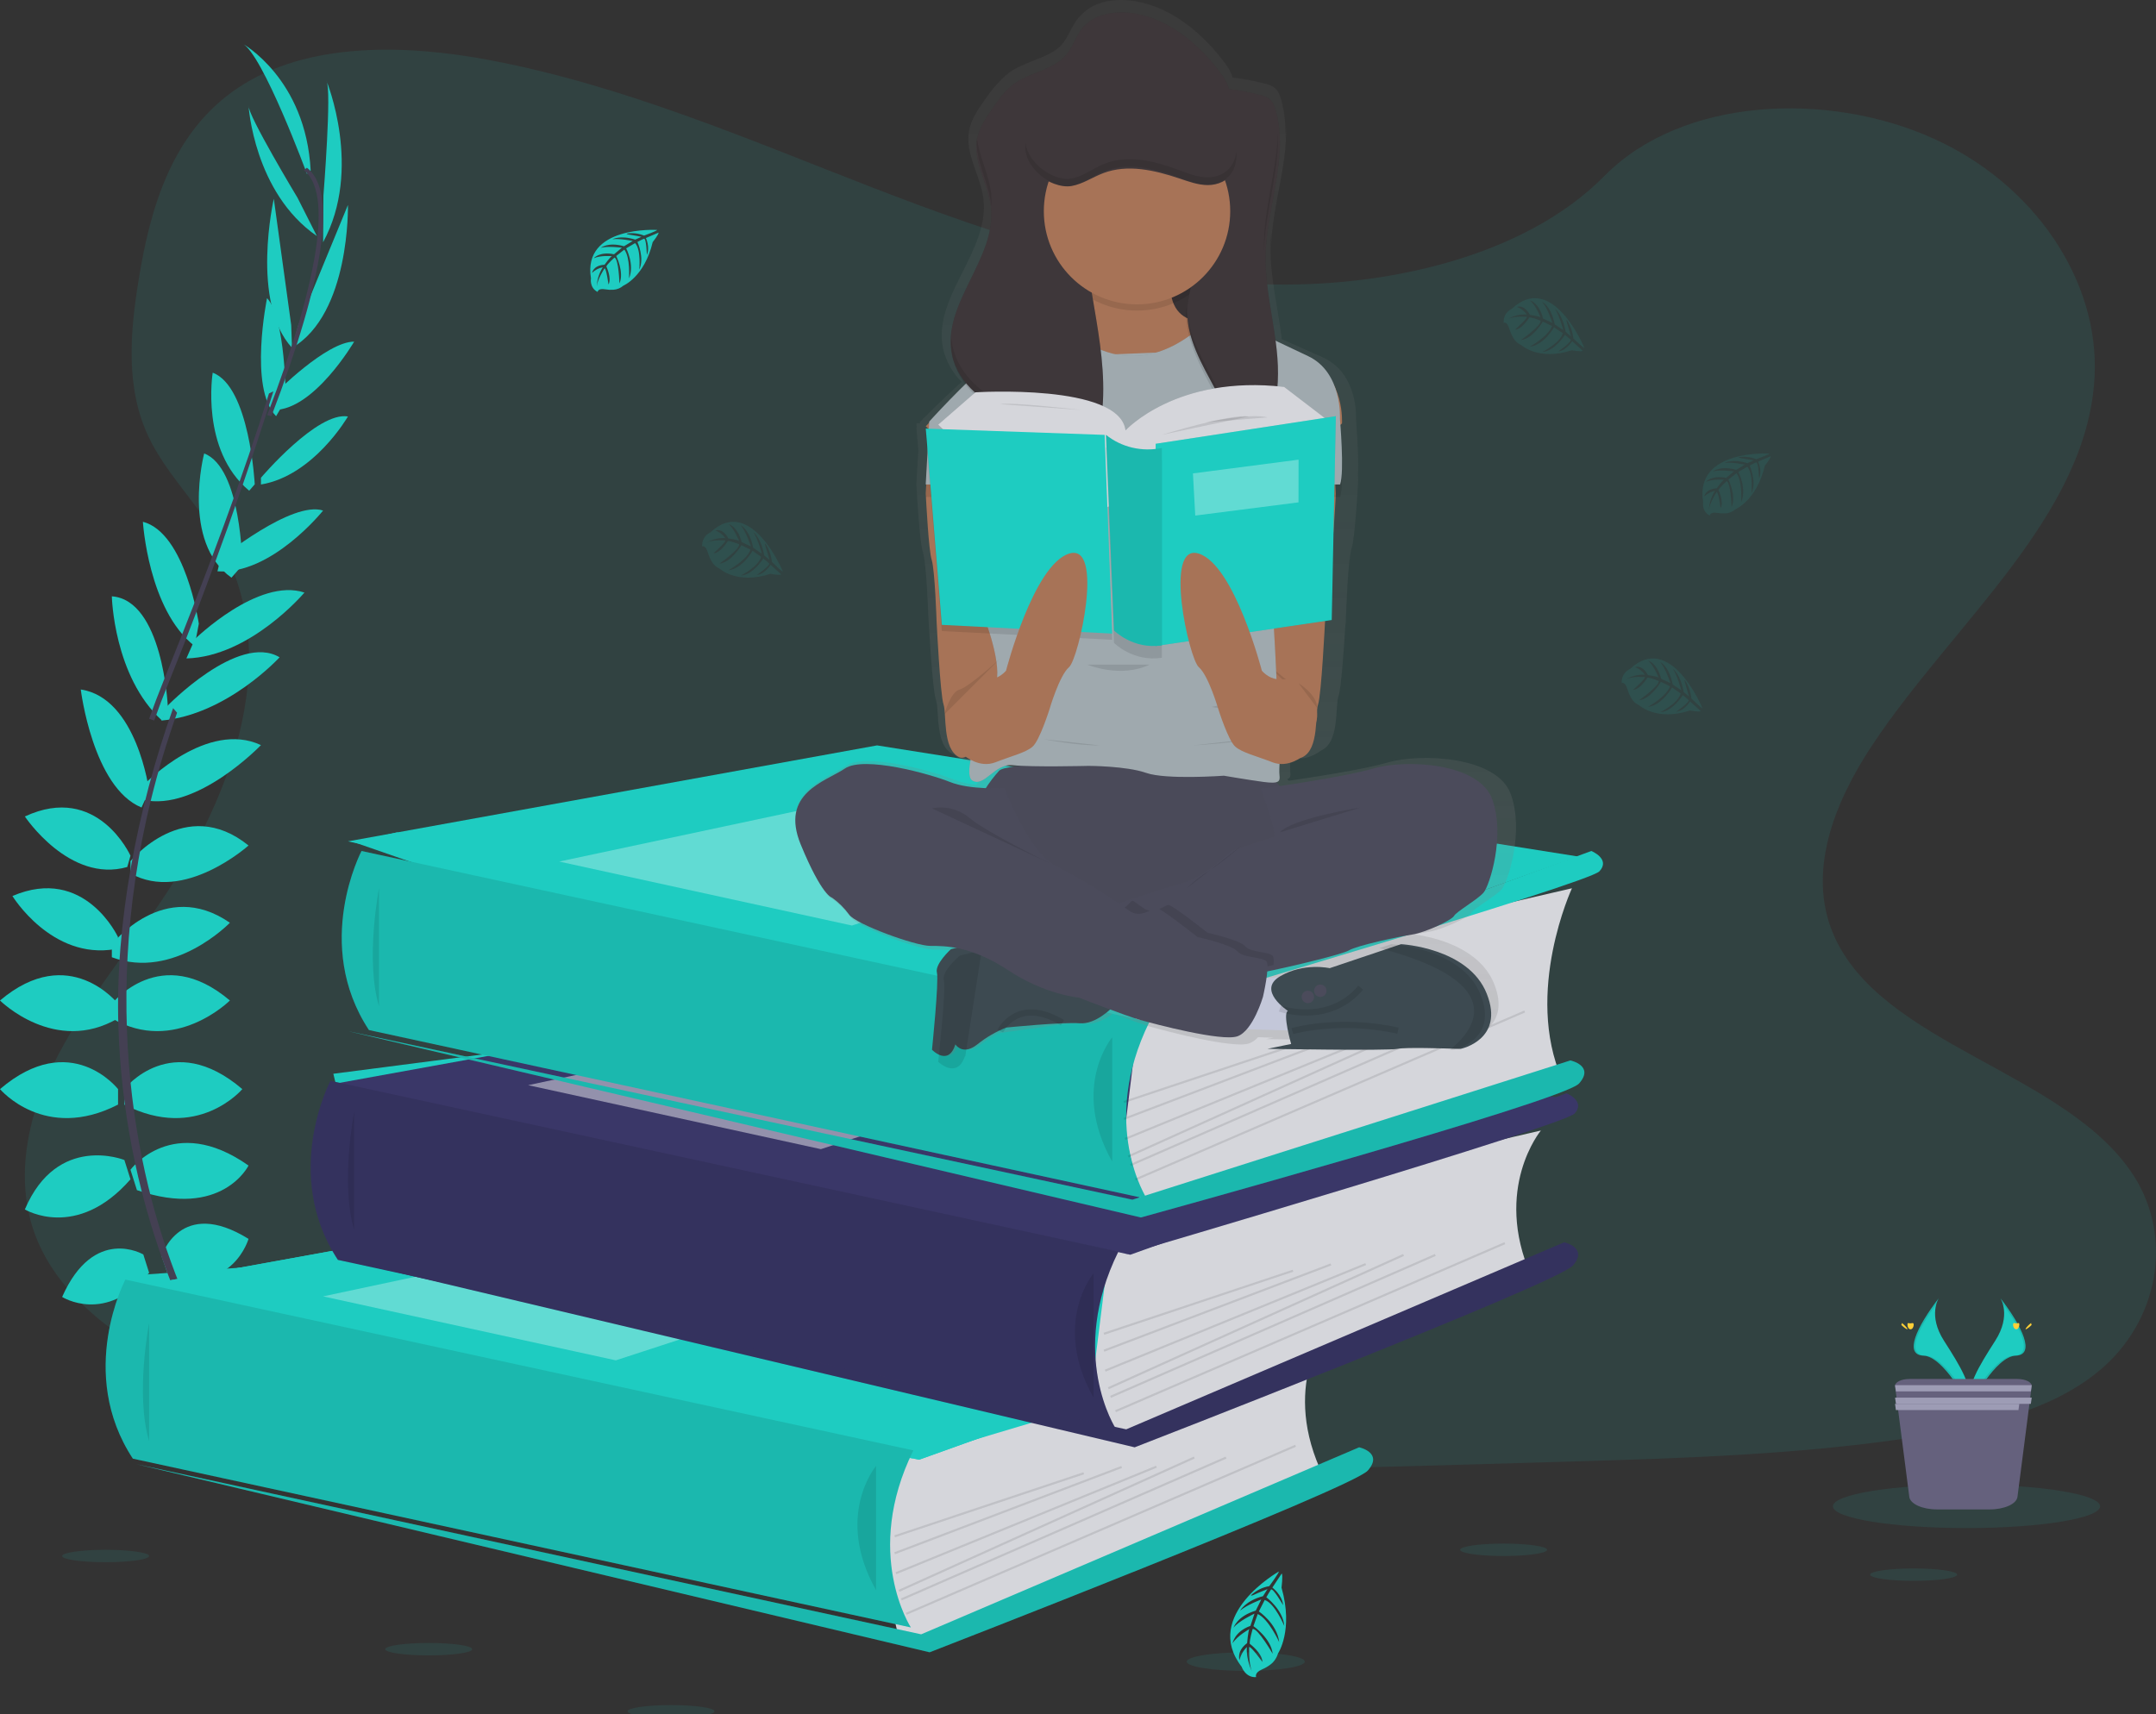 <?xml version="1.0" encoding="UTF-8"?>
<svg width="347px" height="276px" viewBox="0 0 347 276" version="1.1" xmlns="http://www.w3.org/2000/svg" xmlns:xlink="http://www.w3.org/1999/xlink">
    <rect x="0" y="0" width="347" height="276" fill="#333333" stroke="none"/>
    <!-- Generator: Sketch 53.1 (72631) - https://sketchapp.com -->
    <title>undraw_book_lover_mkck</title>
    <desc>Created with Sketch.</desc>
    <defs>
        <linearGradient x1="49.998%" y1="100.006%" x2="49.998%" y2="-0.002%" id="linearGradient-1">
            <stop stop-color="#808080" stop-opacity="0.25" offset="0%"></stop>
            <stop stop-color="#808080" stop-opacity="0.12" offset="54%"></stop>
            <stop stop-color="#808080" stop-opacity="0.1" offset="100%"></stop>
        </linearGradient>
    </defs>
    <g id="Page-2" stroke="none" stroke-width="1" fill="none" fill-rule="evenodd">
        <g id="Landing-Page-(Desktop)" transform="translate(-546, -286)">
            <g id="undraw_book_lover_mkck" transform="translate(546, 286)">
                <path d="M203.288,45.754 C181.298,44.991 160.352,37.912 140.354,30.165 C120.356,22.417 100.548,13.833 79.085,9.729 C65.281,7.089 49.492,6.716 38.372,14.097 C27.666,21.214 24.207,33.465 22.348,44.846 C20.949,53.406 20.126,62.414 23.962,70.429 C26.623,75.994 31.349,80.671 34.614,86.018 C45.986,104.563 37.95,127.432 25.627,145.539 C19.851,154.035 13.141,162.145 8.683,171.18 C4.226,180.215 2.16,190.582 6.06,199.807 C9.93,208.957 19.148,215.816 29.13,220.646 C49.41,230.457 73.299,233.263 96.61,234.852 C148.196,238.373 200.053,236.848 251.775,235.323 C270.917,234.757 290.14,234.185 308.97,231.233 C319.428,229.592 330.222,226.993 337.816,220.71 C347.451,212.736 349.84,199.231 343.384,189.233 C332.549,172.461 302.613,168.296 295.03,150.294 C290.864,140.388 295.145,129.353 301.2,120.162 C314.192,100.452 335.967,83.158 337.116,60.628 C337.904,45.151 327.433,29.656 311.246,22.333 C294.282,14.63 270.75,15.606 258.24,28.311 C245.35,41.402 222.702,46.425 203.288,45.754 Z" id="Path" fill="#1ECCC1" fill-rule="nonzero" opacity="0.1"></path>
                <polygon id="Path" fill="#1ECCC1" fill-rule="nonzero" points="147.515 233 31.525 232.435 20 205.428 60.753 202.473 53.65 172.863 134.255 162.425 57.069 135.618 63.888 134 188 154.229 181.165 200.438 171.395 225.833"></polygon>
                <path d="M33,223.091 C33,223.091 39.875,222.154 44,226.291 C44,226.291 40.975,228.321 34.467,225.511 L33,223.091 Z" id="Path" fill="#1ECCC1" fill-rule="nonzero"></path>
                <path d="M32.476,222 C32.476,222 28.63,227.205 30.524,233 C30.524,233 33.658,231.621 34,224.595 L32.476,222 Z" id="Path" fill="#1ECCC1" fill-rule="nonzero"></path>
                <path d="M29,212.279 C29,212.279 31.6,205.694 42,214.911 C42,214.911 40.613,219.338 36.02,218.979 C31.427,218.62 30.213,215.749 29,212.279 Z" id="Path" fill="#1ECCC1" fill-rule="nonzero"></path>
                <path d="M28.269,215.005 C28.269,215.005 21.642,214.427 21,225.953 C21,225.953 25.201,226.615 28.185,222.969 C31.169,219.323 29.945,217.278 28.269,215.005 Z" id="Path" fill="#1ECCC1" fill-rule="nonzero"></path>
                <path d="M26,202.207 C26,202.207 29.025,192.638 40,199.445 C40,199.445 37.494,208.225 27.123,205.462 L26,202.207 Z" id="Path" fill="#1ECCC1" fill-rule="nonzero"></path>
                <path d="M21,188.312 C21,188.312 27.852,179.076 40,187.639 C40,187.639 35.743,196.31 22.038,191.597 L21,188.312 Z" id="Path" fill="#1ECCC1" fill-rule="nonzero"></path>
                <path d="M20,175.335 C20,175.335 27.586,165.581 39,175.335 C39,175.335 31.808,183.893 20,177.826 L20,175.335 Z" id="Path" fill="#1ECCC1" fill-rule="nonzero"></path>
                <path d="M18,161.601 C18,161.601 25.841,151.613 37,161.069 C37,161.069 28.153,169.888 18,163.938 L18,161.601 Z" id="Path" fill="#1ECCC1" fill-rule="nonzero"></path>
                <path d="M18,152.045 C18,152.045 26.391,141.209 37,148.553 C37,148.553 28.011,157.867 18,154.105 L18,152.045 Z" id="Path" fill="#1ECCC1" fill-rule="nonzero"></path>
                <path d="M21,138.629 C21,138.629 29.793,127.857 40,136.116 C40,136.116 29.59,145.452 21,140.604 L21,138.629 Z" id="Path" fill="#1ECCC1" fill-rule="nonzero"></path>
                <path d="M23.433,126.062 C23.433,126.062 33.349,115.907 42,119.952 C42,119.952 31.668,130.738 23,128.757 L23.433,126.062 Z" id="Path" fill="#1ECCC1" fill-rule="nonzero"></path>
                <path d="M26.815,113.766 C26.815,113.766 38.312,101.828 45,105.815 C45,105.815 36.529,115.074 26,116 L26.815,113.766 Z" id="Path" fill="#1ECCC1" fill-rule="nonzero"></path>
                <path d="M31.368,102.888 C31.368,102.888 41.557,92.92 49,95.395 C49,95.395 40.284,105.735 30,106 L31.368,102.888 Z" id="Path" fill="#1ECCC1" fill-rule="nonzero"></path>
                <path d="M35.5,89.897 C35.5,89.897 47,80.55 52,82.194 C52,82.194 43.7,92.58 35,91.974 L35.5,89.897 Z" id="Path" fill="#1ECCC1" fill-rule="nonzero"></path>
                <path d="M42,76.913 C42,76.913 51.057,66.217 56,67.046 C56,67.046 50.508,76.582 42,78 L42,76.913 Z" id="Path" fill="#1ECCC1" fill-rule="nonzero"></path>
                <path d="M44.339,63.29 C44.339,63.29 52.558,54.982 57,55 C57,55 50.512,66.101 44,65.999 L44.339,63.29 Z" id="Path" fill="#1ECCC1" fill-rule="nonzero"></path>
                <path d="M48.015,52.401 L55.998,33 C55.998,33 56.396,50.538 47,56 L48.015,52.401 Z" id="Path" fill="#1ECCC1" fill-rule="nonzero"></path>
                <path d="M52.056,31.459 C52.056,31.459 53.417,14.389 52.542,13 C52.542,13 58.418,27.192 52,39 L52.056,31.459 Z" id="Path" fill="#1ECCC1" fill-rule="nonzero"></path>
                <path d="M23.066,201.956 C23.066,201.956 15.135,197.23 10,208.792 C10,208.792 17.058,213.298 24,204.905 L23.066,201.956 Z" id="Path" fill="#1ECCC1" fill-rule="nonzero"></path>
                <path d="M20.018,186.746 C20.018,186.746 9.232,182.396 4,194.705 C4,194.705 12.332,199.774 21,189.857 L20.018,186.746 Z" id="Path" fill="#1ECCC1" fill-rule="nonzero"></path>
                <path d="M19,175.335 C19,175.335 11.414,165.581 0,175.335 C0,175.335 7.192,183.893 19,177.826 L19,175.335 Z" id="Path" fill="#1ECCC1" fill-rule="nonzero"></path>
                <path d="M19,161.601 C19,161.601 11.159,151.613 0,161.069 C0,161.069 8.847,169.888 19,163.938 L19,161.601 Z" id="Path" fill="#1ECCC1" fill-rule="nonzero"></path>
                <path d="M19,150.871 C19,150.871 13.643,139.251 2,144.248 C2,144.248 8.294,154.551 18.524,152.8 L19,150.871 Z" id="Path" fill="#1ECCC1" fill-rule="nonzero"></path>
                <path d="M21,137.761 C21,137.761 15.716,125.985 4,131.444 C4,131.444 11.175,142.238 20.48,139.578 L21,137.761 Z" id="Path" fill="#1ECCC1" fill-rule="nonzero"></path>
                <path d="M24,127.303 C24,127.303 22.059,112.34 13,111 C13,111 14.922,126.78 22.78,130 L24,127.303 Z" id="Path" fill="#1ECCC1" fill-rule="nonzero"></path>
                <path d="M27,113.593 C27,113.593 26.174,96.593 18,96 C18,96 18.275,108.903 26.078,116 L27,113.593 Z" id="Path" fill="#1ECCC1" fill-rule="nonzero"></path>
                <path d="M32,100.41 C32,100.41 29.859,85.786 23,84 C23,84 23.85,98.162 31.32,104 L32,100.41 Z" id="Path" fill="#1ECCC1" fill-rule="nonzero"></path>
                <path d="M39,90.997 C39,90.997 38.897,75.305 32.86,73 C32.86,73 29.117,87.207 37.251,93 L39,90.997 Z" id="Path" fill="#1ECCC1" fill-rule="nonzero"></path>
                <path d="M41,77.968 C41,77.968 40.194,62.219 34.235,60 C34.235,60 32.198,72.464 40.109,79 L41,77.968 Z" id="Path" fill="#1ECCC1" fill-rule="nonzero"></path>
                <path d="M46,64.339 C46,64.339 45.976,51.105 42.979,48 C42.979,48 40,62.497 44.435,67 L46,64.339 Z" id="Path" fill="#1ECCC1" fill-rule="nonzero"></path>
                <path d="M46.867,52.329 L44.069,32 C44.069,32 40.268,48.658 47,56 L46.867,52.329 Z" id="Path" fill="#1ECCC1" fill-rule="nonzero"></path>
                <path d="M47.898,31.862 C47.898,31.862 39.838,18.486 40.002,17 C40.002,17 40.86,31.018 51,38 L47.898,31.862 Z" id="Path" fill="#1ECCC1" fill-rule="nonzero"></path>
                <path d="M49.403,28 C49.403,28 42.24,8.573 39,7 C39,7 49.233,12.643 50,27.445 L49.403,28 Z" id="Path" fill="#1ECCC1" fill-rule="nonzero"></path>
                <path d="M43.681,67 L43,66.834 C51.401,44.903 53.496,30.92 48.904,27.413 L49.391,27 C54.262,30.7 52.286,44.53 43.681,67 Z" id="Path" fill="#444053" fill-rule="nonzero"></path>
                <path d="M24.814,116 L24,115.712 C24.721,113.701 25.497,111.659 26.311,109.648 C33.395,92.137 39.426,75.846 43.292,63.339 L44,63 C40.126,75.53 34.202,92.445 27.111,109.981 C26.301,111.954 25.528,113.986 24.814,116 Z" id="Path" fill="#444053" fill-rule="nonzero"></path>
                <path d="M45.142,237 C45.033,236.881 34.074,224.567 26.434,203.546 C21.957,191.239 19.466,178.302 19.052,165.215 C18.528,148.857 21.968,130.593 27.861,114 L28.502,114.748 C15.271,151.988 20.527,183.898 27.5,203.115 C35.059,223.945 45.894,236.123 46,236.245 L45.142,237 Z" id="Path" fill="#444053" fill-rule="nonzero"></path>
                <path d="M214,213 C214,213 206.266,222.306 212.407,236.374 L150.655,262.776 L144.729,264 L142,252.229 L143.825,237.373 L143.825,229.254 L214,213 Z" id="Path" fill="#D5D6DB" fill-rule="nonzero"></path>
                <polygon id="Path" fill="#1ECCC1" fill-rule="nonzero" points="20 207.45 105.16 192 218 209.889 147.913 235"></polygon>
                <polygon id="Path" fill="#1ECCC1" fill-rule="nonzero" points="20 207.45 105.16 192 218 209.889 147.913 235"></polygon>
                <path d="M20.179,206 C20.179,206 12.282,220.985 21.382,234.825 L146.599,262 C146.599,262 138.826,250.063 147,233.495 L20.179,206 Z" id="Path" fill="#1ECCC1" fill-rule="nonzero"></path>
                <path d="M20.179,206 C20.179,206 12.282,220.985 21.382,234.825 L146.599,262 C146.599,262 138.826,250.063 147,233.495 L20.179,206 Z" id="Path" fill="#000000" fill-rule="nonzero" opacity="0.1"></path>
                <path d="M24,213 C24,213 21.75,224.535 24,232" id="Path" fill="#000000" fill-rule="nonzero" opacity="0.1"></path>
                <path d="M148.26,263.108 L218.749,233 C218.749,233 222.691,233.851 220.142,236.742 C217.593,239.634 149.62,266 149.62,266 L22,235.722 L148.26,263.108 Z" id="Path" fill="#1ECCC1" fill-rule="nonzero"></path>
                <path d="M148.26,263.108 L218.749,233 C218.749,233 222.691,233.851 220.142,236.742 C217.593,239.634 149.62,266 149.62,266 L22,235.722 L148.26,263.108 Z" id="Path" fill="#000000" fill-rule="nonzero" opacity="0.1"></path>
                <path d="M141,236 C141,236 134.25,244 141,256" id="Path" fill="#000000" fill-rule="nonzero" opacity="0.1"></path>
                <polygon id="Rectangle" fill="#000000" fill-rule="nonzero" opacity="0.1" transform="translate(159.206, 242.254) rotate(-18.45) translate(-159.206, -242.254) " points="143.168 242.082 175.245 242.086 175.245 242.425 143.168 242.421"></polygon>
                <polygon id="Rectangle" fill="#000000" fill-rule="nonzero" opacity="0.1" transform="translate(162.256, 243.111) rotate(-20.82) translate(-162.256, -243.111) " points="142.714 242.939 181.798 242.944 181.798 243.283 142.714 243.278"></polygon>
                <polygon id="Rectangle" fill="#000000" fill-rule="nonzero" opacity="0.1" transform="translate(165.16, 244.695) rotate(-22.26) translate(-165.16, -244.695) " points="142.51 244.522 187.811 244.528 187.811 244.867 142.51 244.861"></polygon>
                <polygon id="Rectangle" fill="#000000" fill-rule="nonzero" opacity="0.1" transform="translate(168.454, 245.376) rotate(-24.31) translate(-168.454, -245.376) " points="142.381 245.202 194.526 245.21 194.526 245.549 142.381 245.542"></polygon>
                <polygon id="Rectangle" fill="#000000" fill-rule="nonzero" opacity="0.1" transform="translate(171.197, 246.071) rotate(-23.61) translate(-171.197, -246.071) " points="142.681 245.898 199.713 245.906 199.713 246.245 142.681 246.237"></polygon>
                <polygon id="Rectangle" fill="#000000" fill-rule="nonzero" opacity="0.1" transform="translate(177.183, 246.282) rotate(-23.36) translate(-177.183, -246.282) " points="143.058 246.107 211.308 246.117 211.308 246.456 143.058 246.446"></polygon>
                <polygon id="Path" fill="#FFFFFF" fill-rule="nonzero" opacity="0.3" points="52 208.701 111.657 196 148 203.037 99.115 219"></polygon>
                <path d="M217.124,209 C217.124,209 220.262,210.285 218.421,212.271 C216.579,214.257 146,235 146,235 L217.124,209 Z" id="Path" fill="#1ECCC1" fill-rule="nonzero"></path>
                <path d="M248,182 C248,182 240.269,191.301 246.41,205.371 L184.656,231.769 L178.729,233 L176,221.23 L177.853,206.38 L177.853,198.252 L248,182 Z" id="Path" fill="#D5D6DB" fill-rule="nonzero"></path>
                <polygon id="Path" fill="#3A3768" fill-rule="nonzero" points="54 174.446 139.156 159 252 176.889 181.913 202"></polygon>
                <path d="M53.181,174 C53.181,174 45.281,188.985 54.381,202.825 L179.585,230 C179.585,230 171.817,218.053 180,201.492 L53.181,174 Z" id="Path" fill="#3A3768" fill-rule="nonzero"></path>
                <path d="M53.181,174 C53.181,174 45.281,188.985 54.381,202.825 L179.585,230 C179.585,230 171.817,218.053 180,201.492 L140.406,192.907 L53.181,174 Z" id="Path" fill="#000000" fill-rule="nonzero" opacity="0.1"></path>
                <path d="M57,179 C57,179 54.75,190.531 57,198" id="Path" fill="#000000" fill-rule="nonzero" opacity="0.1"></path>
                <path d="M181.26,230.108 L251.751,200 C251.751,200 255.69,200.851 253.141,203.742 C250.592,206.634 182.619,233 182.619,233 L55,202.722 L181.26,230.108 Z" id="Path" fill="#3A3768" fill-rule="nonzero"></path>
                <path d="M181.26,230.108 L251.751,200 C251.751,200 255.69,200.851 253.141,203.742 C250.592,206.634 182.619,233 182.619,233 L55,202.722 L181.26,230.108 Z" id="Path" fill="#000000" fill-rule="nonzero" opacity="0.1"></path>
                <path d="M176,205 C176,205 169.25,213 176,225" id="Path" fill="#000000" fill-rule="nonzero" opacity="0.1"></path>
                <polygon id="Rectangle" fill="#000000" fill-rule="nonzero" opacity="0.1" transform="translate(192.888, 209.646) rotate(-18.45) translate(-192.888, -209.646) " points="176.85 209.475 208.926 209.478 208.927 209.817 176.85 209.814"></polygon>
                <polygon id="Rectangle" fill="#000000" fill-rule="nonzero" opacity="0.1" transform="translate(195.942, 210.502) rotate(-20.82) translate(-195.942, -210.502) " points="176.4 210.33 215.484 210.335 215.484 210.674 176.4 210.669"></polygon>
                <polygon id="Rectangle" fill="#000000" fill-rule="nonzero" opacity="0.1" transform="translate(198.841, 212.081) rotate(-22.26) translate(-198.841, -212.081) " points="176.191 211.908 221.492 211.914 221.492 212.253 176.191 212.247"></polygon>
                <polygon id="Rectangle" fill="#000000" fill-rule="nonzero" opacity="0.1" transform="translate(202.139, 212.762) rotate(-24.31) translate(-202.139, -212.762) " points="176.066 212.589 228.211 212.597 228.211 212.936 176.066 212.928"></polygon>
                <polygon id="Rectangle" fill="#000000" fill-rule="nonzero" opacity="0.1" transform="translate(204.877, 213.453) rotate(-23.61) translate(-204.877, -213.453) " points="176.361 213.28 233.393 213.288 233.393 213.627 176.361 213.619"></polygon>
                <polygon id="Rectangle" fill="#000000" fill-rule="nonzero" opacity="0.1" transform="translate(210.865, 213.664) rotate(-23.36) translate(-210.865, -213.664) " points="176.741 213.489 244.99 213.499 244.99 213.838 176.741 213.829"></polygon>
                <polygon id="Path" fill="#FFFFFF" fill-rule="nonzero" opacity="0.45" points="85 174.701 144.657 162 181 169.037 132.115 185"></polygon>
                <path d="M252.125,176 C252.125,176 255.261,177.286 253.422,179.268 C251.583,181.251 181,202 181,202 L252.125,176 Z" id="Path" fill="#3A3768" fill-rule="nonzero"></path>
                <path d="M253,143 C253,143 245.264,159.702 251.406,173.767 L189.643,192.766 L183.73,194 L181,182.231 L182.826,167.379 L182.826,159.251 L253,143 Z" id="Path" fill="#D5D6DB" fill-rule="nonzero"></path>
                <polygon id="Path" fill="#1ECCC1" fill-rule="nonzero" points="56 135.45 141.158 120 254 137.889 183.911 163"></polygon>
                <path d="M58.188,137 C58.188,137 50.278,151.985 59.378,165.825 L184.589,193 C184.589,193 176.817,181.053 185,164.495 L58.188,137 Z" id="Path" fill="#1ECCC1" fill-rule="nonzero"></path>
                <path d="M58.188,137 C58.188,137 50.278,151.985 59.378,165.825 L184.589,193 C184.589,193 176.817,181.053 185,164.495 L58.188,137 Z" id="Path" fill="#000000" fill-rule="nonzero" opacity="0.1"></path>
                <path d="M61,143 C61,143 58.75,154.535 61,162" id="Path" fill="#000000" fill-rule="nonzero" opacity="0.1"></path>
                <path d="M182.26,193.135 L252.749,170.719 C252.749,170.719 256.691,171.562 254.142,174.427 C251.593,177.292 183.62,196 183.62,196 L56,166 L182.26,193.135 Z" id="Path" fill="#1ECCC1" fill-rule="nonzero"></path>
                <path d="M182.26,193.135 L252.749,170.719 C252.749,170.719 256.691,171.562 254.142,174.427 C251.593,177.292 183.62,196 183.62,196 L56,166 L182.26,193.135 Z" id="Path" fill="#000000" fill-rule="nonzero" opacity="0.1"></path>
                <path d="M179,167 C179,167 172.25,175 179,187" id="Path" fill="#000000" fill-rule="nonzero" opacity="0.1"></path>
                <polygon id="Rectangle" fill="#000000" fill-rule="nonzero" opacity="0.1" transform="translate(196.091, 172.338) rotate(-18.45) translate(-196.091, -172.338) " points="180.053 172.166 212.129 172.17 212.13 172.509 180.053 172.505"></polygon>
                <polygon id="Rectangle" fill="#000000" fill-rule="nonzero" opacity="0.1" transform="translate(199.142, 173.195) rotate(-20.82) translate(-199.142, -173.195) " points="179.6 173.023 218.684 173.028 218.684 173.367 179.6 173.362"></polygon>
                <polygon id="Rectangle" fill="#000000" fill-rule="nonzero" opacity="0.1" transform="translate(202.039, 174.776) rotate(-22.26) translate(-202.039, -174.776) " points="179.388 174.603 224.689 174.609 224.689 174.948 179.388 174.942"></polygon>
                <polygon id="Rectangle" fill="#000000" fill-rule="nonzero" opacity="0.1" transform="translate(205.341, 175.455) rotate(-24.31) translate(-205.341, -175.455) " points="179.269 175.281 231.413 175.289 231.414 175.628 179.269 175.62"></polygon>
                <polygon id="Rectangle" fill="#000000" fill-rule="nonzero" opacity="0.1" transform="translate(208.081, 176.149) rotate(-23.61) translate(-208.081, -176.149) " points="179.565 175.975 236.597 175.983 236.597 176.322 179.565 176.314"></polygon>
                <polygon id="Rectangle" fill="#000000" fill-rule="nonzero" opacity="0.1" transform="translate(214.068, 176.361) rotate(-23.36) translate(-214.068, -176.361) " points="179.944 176.187 248.193 176.197 248.193 176.536 179.944 176.526"></polygon>
                <polygon id="Path" fill="#FFFFFF" fill-rule="nonzero" opacity="0.3" points="90 138.701 149.657 126 186 133.037 137.115 149"></polygon>
                <path d="M256.124,137 C256.124,137 259.263,138.285 257.421,140.271 C255.579,142.257 185,163 185,163 L256.124,137 Z" id="Path" fill="#1ECCC1" fill-rule="nonzero"></path>
                <path d="M105.758,37.016 C105.758,37.016 93.706,36.283 95.114,44.809 C95.114,44.809 94.832,46.316 96.186,47 C96.186,47 96.209,46.36 97.423,46.581 C97.857,46.656 98.298,46.678 98.736,46.645 C99.328,46.604 99.89,46.371 100.338,45.98 L100.338,45.98 C100.338,45.98 103.729,44.566 105.048,38.976 C105.048,38.976 106.025,37.758 106,37.444 L103.957,38.321 C103.957,38.321 104.652,39.801 104.106,41.032 C104.106,41.032 104.039,38.375 103.646,38.436 C103.567,38.436 102.59,38.951 102.59,38.951 C102.59,38.951 103.786,41.531 102.882,43.405 C102.882,43.405 103.224,40.227 102.216,39.136 L100.782,39.98 C100.782,39.98 102.181,42.644 101.233,44.819 C101.233,44.819 101.477,41.483 100.481,40.185 L99.18,41.208 C99.18,41.208 100.497,43.834 99.694,45.638 C99.694,45.638 99.59,41.755 98.901,41.461 C98.901,41.461 97.763,42.472 97.591,42.887 C97.591,42.887 98.492,44.806 97.931,45.801 C97.931,45.801 97.591,43.214 97.297,43.201 C97.297,43.201 96.164,44.915 96.047,46.079 C96.102,44.994 96.437,43.942 97.021,43.028 C96.368,43.153 95.766,43.467 95.289,43.933 C95.289,43.933 95.463,42.721 97.303,42.615 C97.303,42.615 98.239,41.314 98.489,41.237 C98.489,41.237 96.659,41.08 95.552,41.576 C95.552,41.576 96.529,40.434 98.822,40.937 L100.091,39.881 C100.091,39.881 97.687,39.561 96.665,39.916 C96.665,39.916 97.842,38.906 100.436,39.641 L101.835,38.8 C101.835,38.8 99.783,38.356 98.562,38.516 C98.562,38.516 99.85,37.815 102.244,38.573 L103.24,38.122 C103.24,38.122 101.74,37.825 101.299,37.777 C100.858,37.729 100.836,37.607 100.836,37.607 C101.788,37.45 102.765,37.56 103.659,37.927 C103.659,37.927 105.8,37.15 105.758,37.016 Z" id="Path" fill="#1ECCC1" fill-rule="nonzero"></path>
                <path d="M284.774,73.016 C284.774,73.016 272.704,72.283 274.115,80.809 C274.115,80.809 273.832,82.316 275.188,83 C275.188,83 275.21,82.36 276.427,82.581 C276.861,82.654 277.303,82.676 277.742,82.645 C278.329,82.601 278.886,82.368 279.33,81.98 L279.33,81.98 C279.33,81.98 282.729,80.566 284.047,74.976 C284.047,74.976 285.025,73.758 285,73.444 L282.96,74.321 C282.96,74.321 283.656,75.801 283.11,77.032 C283.11,77.032 283.043,74.375 282.652,74.436 C282.573,74.436 281.591,74.951 281.591,74.951 C281.591,74.951 282.789,77.531 281.887,79.405 C281.887,79.405 282.23,76.227 281.217,75.136 L279.781,75.98 C279.781,75.98 281.182,78.644 280.232,80.819 C280.232,80.819 280.477,77.483 279.479,76.185 L278.18,77.208 C278.18,77.208 279.495,79.834 278.692,81.638 C278.692,81.638 278.587,77.755 277.897,77.461 C277.897,77.461 276.76,78.472 276.586,78.887 C276.586,78.887 277.488,80.806 276.929,81.801 C276.929,81.801 276.586,79.214 276.293,79.201 C276.293,79.201 275.16,80.915 275.042,82.079 C275.097,80.993 275.434,79.941 276.02,79.028 C275.366,79.153 274.762,79.467 274.283,79.933 C274.283,79.933 274.461,78.721 276.3,78.615 C276.3,78.615 277.237,77.314 277.488,77.234 C277.488,77.234 275.658,77.08 274.547,77.576 C274.547,77.576 275.525,76.434 277.821,76.937 L279.092,75.881 C279.092,75.881 276.681,75.561 275.661,75.916 C275.661,75.916 276.837,74.906 279.438,75.641 L280.835,74.8 C280.835,74.8 278.78,74.356 277.558,74.516 C277.558,74.516 278.847,73.815 281.245,74.573 L282.246,74.122 C282.246,74.122 280.74,73.825 280.299,73.777 C279.857,73.729 279.835,73.607 279.835,73.607 C280.788,73.448 281.767,73.558 282.662,73.927 C282.662,73.927 284.812,73.15 284.774,73.016 Z" id="Path" fill="#1ECCC1" fill-rule="nonzero" opacity="0.1"></path>
                <path d="M126,92.007 C126,92.007 120.872,79.568 114.343,85.698 C114.343,85.698 112.934,86.249 113.002,87.977 C113.002,87.977 113.544,87.648 113.931,88.981 C114.076,89.453 114.267,89.902 114.501,90.322 C114.818,90.89 115.284,91.323 115.83,91.554 L115.83,91.554 C115.83,91.554 118.639,94.155 123.993,92.38 C123.993,92.38 125.489,92.681 125.734,92.47 L124.024,90.923 C124.024,90.923 123.095,92.434 121.801,92.568 C121.801,92.568 124.018,91.036 123.78,90.681 C123.73,90.608 122.85,89.909 122.85,89.909 C122.85,89.909 121.237,92.528 119.224,92.663 C119.224,92.663 122.073,91.249 122.513,89.637 L121.119,88.673 C121.119,88.673 119.531,91.543 117.242,91.797 C117.242,91.797 120.178,90.199 120.8,88.488 L119.32,87.764 C119.32,87.764 117.725,90.525 115.817,90.724 C115.817,90.724 119.051,88.474 118.97,87.622 C118.97,87.622 117.573,87.05 117.14,87.104 C117.14,87.104 115.957,89.057 114.842,89.057 C114.842,89.057 116.864,87.285 116.74,86.999 C116.74,86.999 114.752,86.818 113.705,87.361 C114.649,86.813 115.698,86.563 116.75,86.637 C116.332,86.055 115.779,85.628 115.158,85.408 C115.158,85.408 116.267,84.916 117.23,86.688 C117.23,86.688 118.778,86.901 118.961,87.108 C118.961,87.108 118.221,85.202 117.276,84.372 C117.276,84.372 118.707,84.709 119.36,87.271 L120.862,87.967 C120.862,87.967 119.998,85.387 119.202,84.571 C119.202,84.571 120.615,85.184 121.231,88.195 L122.606,89.122 C122.606,89.122 122.008,86.829 121.29,85.702 C121.29,85.702 122.494,86.601 122.993,89.405 L123.851,90.152 C123.851,90.152 123.386,88.488 123.231,88.025 C123.077,87.561 123.154,87.467 123.154,87.467 C123.743,88.327 124.116,89.362 124.232,90.456 C124.232,90.456 125.889,92.115 126,92.007 Z" id="Path" fill="#1ECCC1" fill-rule="nonzero" opacity="0.1"></path>
                <path d="M255,56.005 C255,56.005 249.875,43.568 243.343,49.698 C243.343,49.698 241.937,50.249 242.002,51.977 C242.002,51.977 242.547,51.651 242.931,52.98 C243.076,53.454 243.268,53.905 243.504,54.324 C243.82,54.892 244.285,55.323 244.83,55.553 L244.83,55.553 C244.83,55.553 247.642,58.154 252.993,56.382 C252.993,56.382 254.489,56.679 254.737,56.469 L253.037,54.919 C253.037,54.919 252.107,56.433 250.816,56.567 C250.816,56.567 253.03,55.031 252.792,54.676 C252.742,54.603 251.863,53.904 251.863,53.904 C251.863,53.904 250.252,56.523 248.236,56.657 C248.236,56.657 251.089,55.245 251.528,53.636 L250.113,52.68 C250.113,52.68 248.527,55.545 246.236,55.802 C246.236,55.802 249.172,54.201 249.797,52.491 L248.314,51.767 C248.314,51.767 246.719,54.531 244.814,54.727 C244.814,54.727 248.044,52.477 247.964,51.629 C247.964,51.629 246.57,51.053 246.137,51.111 C246.137,51.111 244.954,53.06 243.836,53.06 C243.836,53.06 245.861,51.288 245.737,51.002 C245.737,51.002 243.749,50.821 242.699,51.365 C243.642,50.816 244.692,50.566 245.743,50.64 C245.328,50.058 244.775,49.631 244.155,49.412 C244.155,49.412 245.263,48.919 246.226,50.691 C246.226,50.691 247.775,50.908 247.958,51.115 C247.958,51.115 247.217,49.205 246.27,48.376 C246.27,48.376 247.701,48.716 248.354,51.292 L249.859,51.988 C249.859,51.988 248.995,49.405 248.199,48.589 C248.199,48.589 249.611,49.202 250.225,52.212 L251.603,53.14 C251.603,53.14 251.002,50.85 250.283,49.72 C250.283,49.72 251.491,50.618 251.987,53.422 L252.845,54.169 C252.845,54.169 252.383,52.506 252.225,52.042 C252.067,51.578 252.148,51.488 252.148,51.488 C252.735,52.349 253.107,53.383 253.222,54.477 C253.222,54.477 254.904,56.121 255,56.005 Z" id="Path" fill="#1ECCC1" fill-rule="nonzero" opacity="0.1"></path>
                <path d="M274,114.008 C274,114.008 268.878,101.569 262.342,107.697 C262.342,107.697 260.937,108.248 261.002,109.976 C261.002,109.976 261.547,109.65 261.931,110.979 C262.074,111.452 262.265,111.903 262.5,112.323 C262.816,112.89 263.281,113.322 263.825,113.551 L263.825,113.551 C263.825,113.551 266.635,116.156 271.985,114.381 C271.985,114.381 273.477,114.681 273.725,114.468 L272.016,112.921 C272.016,112.921 271.088,114.435 269.794,114.569 C269.794,114.569 272.007,113.033 271.769,112.678 C271.719,112.606 270.84,111.907 270.84,111.907 C270.84,111.907 269.231,114.526 267.216,114.663 C267.216,114.663 270.067,113.247 270.506,111.639 L269.11,110.675 C269.11,110.675 267.526,113.544 265.236,113.797 C265.236,113.797 268.17,112.196 268.795,110.487 L267.312,109.762 C267.312,109.762 265.719,112.522 263.815,112.722 C263.815,112.722 267.046,110.472 266.966,109.621 C266.966,109.621 265.57,109.045 265.137,109.103 C265.137,109.103 263.955,111.052 262.837,111.052 C262.837,111.052 264.861,109.28 264.738,108.994 C264.738,108.994 262.751,108.813 261.702,109.357 C262.645,108.808 263.695,108.559 264.747,108.632 C264.331,108.049 263.778,107.622 263.156,107.404 C263.156,107.404 264.264,106.908 265.226,108.683 C265.226,108.683 266.774,108.896 266.956,109.103 C266.956,109.103 266.217,107.198 265.273,106.364 C265.273,106.364 266.703,106.705 267.356,109.28 L268.857,109.976 C268.857,109.976 267.993,107.393 267.198,106.582 C267.198,106.582 268.609,107.19 269.222,110.204 L270.599,111.128 C270.599,111.128 269.999,108.839 269.281,107.708 C269.281,107.708 270.487,108.607 270.986,111.414 L271.843,112.138 C271.843,112.138 271.379,110.476 271.224,110.012 C271.069,109.548 271.147,109.458 271.147,109.458 C271.735,110.318 272.107,111.353 272.221,112.446 C272.221,112.446 273.904,114.116 274,114.008 Z" id="Path" fill="#1ECCC1" fill-rule="nonzero" opacity="0.1"></path>
                <ellipse id="Oval" fill="#1ECCC1" fill-rule="nonzero" opacity="0.1" cx="69" cy="265.5" rx="7" ry="1"></ellipse>
                <ellipse id="Oval" fill="#1ECCC1" fill-rule="nonzero" opacity="0.1" cx="17" cy="250.5" rx="7" ry="1"></ellipse>
                <ellipse id="Oval" fill="#1ECCC1" fill-rule="nonzero" opacity="0.1" cx="108" cy="275.5" rx="7" ry="1"></ellipse>
                <ellipse id="Oval" fill="#1ECCC1" fill-rule="nonzero" opacity="0.1" cx="308" cy="253.5" rx="7" ry="1"></ellipse>
                <ellipse id="Oval" fill="#1ECCC1" fill-rule="nonzero" opacity="0.1" cx="242" cy="249.5" rx="7" ry="1"></ellipse>
                <ellipse id="Oval" fill="#1ECCC1" fill-rule="nonzero" opacity="0.1" cx="200.5" cy="267.5" rx="9.5" ry="1.5"></ellipse>
                <path d="M205.814,253 C205.814,253 193.442,260.035 199.834,268.321 C199.834,268.321 200.435,270.12 202.173,269.994 C202.173,269.994 201.827,269.296 203.154,268.738 C203.626,268.538 204.075,268.276 204.49,267.958 C205.052,267.531 205.472,266.913 205.686,266.199 L205.686,266.199 C205.686,266.199 208.216,262.473 206.255,255.579 C206.255,255.579 206.51,253.629 206.288,253.313 L204.784,255.582 C204.784,255.582 206.337,256.73 206.516,258.416 C206.516,258.416 204.882,255.586 204.556,255.899 C204.484,255.964 203.811,257.14 203.811,257.14 C203.811,257.14 206.503,259.15 206.703,261.761 C206.703,261.761 205.186,258.104 203.549,257.582 L202.611,259.423 C202.611,259.423 205.552,261.394 205.879,264.358 C205.879,264.358 204.17,260.6 202.425,259.841 L201.736,261.786 C201.736,261.786 204.572,263.772 204.833,266.239 C204.833,266.239 202.461,262.114 201.608,262.243 C201.608,262.243 201.072,264.07 201.144,264.635 C201.144,264.635 203.147,266.109 203.183,267.559 C203.183,267.559 201.334,264.987 201.049,265.156 C201.049,265.156 200.932,267.742 201.5,269.087 C201.5,269.087 200.52,267.167 200.68,265.156 C200.107,265.714 199.695,266.444 199.494,267.257 C199.494,267.257 198.961,265.836 200.716,264.527 C200.716,264.527 200.883,262.516 201.085,262.268 C201.085,262.268 199.187,263.29 198.379,264.541 C198.379,264.541 198.677,262.675 201.252,261.747 L201.905,259.776 C201.905,259.776 199.33,260.977 198.536,262.035 C198.536,262.035 199.108,260.182 202.108,259.294 L202.997,257.496 C202.997,257.496 200.709,258.344 199.592,259.294 C199.592,259.294 200.458,257.701 203.271,256.967 L203.994,255.834 C203.994,255.834 202.334,256.485 201.869,256.719 C201.405,256.953 201.314,256.838 201.314,256.838 C202.162,256.048 203.193,255.532 204.291,255.349 C204.291,255.349 205.928,253.122 205.814,253 Z" id="Path" fill="#1ECCC1" fill-rule="nonzero"></path>
                <path d="M243.136,127.795 C240.916,121.776 228.696,121.21 223.393,122.744 C219.625,123.839 211.682,125.072 207.439,125.691 L207.164,125.431 C207.713,125.268 207.727,124.868 207.659,124.276 C207.62,123.494 207.631,122.711 207.693,121.932 C210.293,122.738 212.609,120.831 212.609,120.831 L212.609,120.831 C215.664,119.476 214.842,113.677 215.426,112.092 C215.864,110.906 216.336,103.922 216.546,100.439 L216.59,100.439 L216.614,99.271 C216.645,98.766 216.658,98.471 216.658,98.471 C216.658,98.471 216.957,89.956 217.541,88.232 C218.084,86.647 218.525,78.659 218.593,77.393 C218.593,77.284 218.593,77.227 218.593,77.227 L218.549,76.488 C218.58,75.95 218.593,75.35 218.59,74.72 C218.59,71.824 218.288,68.176 218.25,67.587 C218.25,67.502 218.25,67.4 218.25,67.278 C218.274,66.042 218.118,59.85 212.839,57.51 C210.894,56.642 208.555,55.609 206.291,54.603 C205.707,49.573 204.373,44.57 204.489,39.503 C204.489,38.741 204.556,37.979 204.631,37.22 C204.631,37.44 204.607,37.664 204.604,37.897 C204.604,38.388 204.604,38.883 204.604,39.374 C204.804,33.037 207.204,26.665 206.98,20.463 C206.96,21.07 206.916,21.679 206.858,22.289 C206.975,20.191 206.755,18.088 206.206,16.06 C206.003,15.345 205.728,14.607 205.14,14.129 C204.585,13.744 203.949,13.493 203.28,13.394 C201.674,12.984 200.042,12.68 198.395,12.486 C198.145,11.722 197.774,11.003 197.295,10.356 C193.853,5.641 188.754,1.21 182.726,0.194 C179.701,-0.314 176.222,0.109 174.164,2.267 C173.95,2.456 173.748,2.66 173.56,2.877 C172.453,4.194 171.978,5.925 170.844,7.239 C170.77,7.327 170.685,7.409 170.603,7.493 C168.383,9.475 164.924,9.888 162.456,11.667 C162.021,11.986 161.614,12.34 161.238,12.727 C160.243,13.71 159.351,14.792 158.576,15.955 C157.466,17.513 156.326,19.135 155.973,20.995 C155.263,24.721 157.806,28.254 158.277,32.004 C159.33,40.394 150.025,47.839 151.787,56.117 C152.257,58.151 153.295,60.01 154.781,61.479 C151.152,64.758 148.063,67.939 148.063,67.939 L148.063,68.129 L147.489,68.129 L147.547,68.806 L147.489,68.806 L147.805,72.481 L147.489,77.833 C147.489,77.833 147.489,77.891 147.489,77.999 L147.489,78.026 L147.489,78.172 C147.489,78.172 147.489,78.229 147.489,78.338 L147.51,78.338 C147.615,80.299 148.032,87.351 148.528,88.838 C149.112,90.562 149.407,99.078 149.407,99.078 C149.407,99.078 150.052,111.113 150.643,112.705 C151.234,114.297 150.395,120.079 153.46,121.444 L153.46,121.444 C154.357,122.13 155.419,122.569 156.539,122.717 C156.383,123.984 156.482,124.902 156.988,125.19 C157.204,125.317 157.449,125.387 157.7,125.393 C157.492,125.701 157.307,126.024 157.147,126.359 C155.93,126.232 154.735,125.951 153.589,125.522 C150.297,124.167 139.369,121.119 136.195,123.263 C133.021,125.407 125.384,127.351 128.911,135.982 C132.438,144.613 134.081,144.829 134.081,144.829 C135.166,145.616 136.119,146.571 136.901,147.658 C137.961,149.246 147.829,152.881 150.297,152.881 C151.346,152.865 152.395,152.917 153.437,153.037 C153.437,153.037 150.758,155.381 151.115,156.742 C151.471,158.104 150.3,169.004 150.3,169.004 C150.3,169.004 153.016,171.734 154.177,168.154 L154.218,168.208 C154.435,168.503 155.609,169.834 157.819,168.154 C158.724,167.469 159.684,166.862 160.691,166.338 L171.391,164.828 C172.506,164.758 173.625,164.75 174.741,164.804 C176.439,164.943 178.106,163.94 179.154,163.164 C181.371,164.005 183.863,164.922 185.048,165.258 C187.451,165.935 198.497,168.892 201.08,167.968 C201.617,167.755 202.095,167.415 202.472,166.979 L204.937,167.056 L203.783,167.287 C203.783,167.287 206.03,167.324 209.085,167.365 L208.956,167.439 L212.788,167.405 C218.396,167.456 224.697,167.473 225.525,167.287 C226.822,166.999 233.56,167.202 235.546,167.287 L236.099,167.287 C236.099,167.287 243.503,165.813 240.448,158.317 C238.099,152.559 230.878,150.886 227.674,150.425 C228.577,150.246 229.354,150.107 229.87,150.025 C232.107,149.687 236.452,147.654 236.805,146.96 C237.159,146.266 240.801,144.25 241.741,143.102 C242.682,141.954 245.367,133.814 243.136,127.795 Z M181.812,144.64 L181.449,144.758 L181.205,144.839 L180.736,145.3 C180.363,145.049 179.962,144.785 179.545,144.514 C180.281,144.558 181.038,144.602 181.812,144.64 Z" id="Shape" fill="url(#linearGradient-1)" fill-rule="nonzero"></path>
                <path d="M202,109.953 C202,109.953 206.851,123.235 209.61,121.907 C212.368,120.578 211.62,114.933 212.146,113.386 C212.673,111.839 213.256,100.104 213.256,100.104 C213.256,100.104 213.522,91.802 214.049,90.122 C214.537,88.578 214.933,80.791 215,79.566 C215,79.46 215,79.403 215,79.403 L214.477,69.774 L211.515,69 L204.648,71.656 L203.696,77.345 L203.325,79.566 L203.167,80.512 L202,109.953 Z" id="Path" fill="#A77357" fill-rule="nonzero"></path>
                <path d="M203,106 C203,106 208.034,110.602 209.552,111.006 C211.069,111.411 212,115 212,115" id="Path" fill="#000000" fill-rule="nonzero" opacity="0.1"></path>
                <path d="M162,109.953 C162,109.953 157.149,123.235 154.39,121.907 C151.632,120.578 152.38,114.933 151.854,113.386 C151.327,111.839 150.744,100.104 150.744,100.104 C150.744,100.104 150.478,91.802 149.951,90.122 C149.463,88.578 149.067,80.791 149,79.566 C149,79.46 149,79.403 149,79.403 L149.526,69.774 L152.488,69 L159.356,71.656 L160.307,77.345 L160.678,79.566 L160.836,80.512 L162,109.953 Z" id="Path" fill="#A77357" fill-rule="nonzero"></path>
                <rect id="Rectangle" fill="#3E373A" fill-rule="nonzero" x="185" y="36" width="11" height="19"></rect>
                <rect id="Rectangle" fill="#000000" fill-rule="nonzero" opacity="0.1" x="185" y="36" width="11" height="19"></rect>
                <path d="M160.808,124.076 C160.808,124.076 156.861,128.413 158.326,129.2 C159.79,129.988 169.264,144.75 169.264,144.75 C169.264,144.75 200.382,148.58 206.25,142.833 C212.118,137.087 212,126.821 212,126.821 C212,126.821 207.285,127.835 206.771,127.284 C206.257,126.733 203.432,124.076 203.432,124.076 C203.432,124.076 163.514,121.655 160.808,124.076 Z" id="Path" fill="#4B4B5B" fill-rule="nonzero"></path>
                <path d="M160.808,124.076 C160.808,124.076 156.861,128.413 158.326,129.2 C159.79,129.988 169.264,144.75 169.264,144.75 C169.264,144.75 200.382,148.58 206.25,142.833 C212.118,137.087 212,126.821 212,126.821 C212,126.821 207.285,127.835 206.771,127.284 C206.257,126.733 203.432,124.076 203.432,124.076 C203.432,124.076 163.514,121.655 160.808,124.076 Z" id="Path" fill="#000000" fill-rule="nonzero" opacity="0.02"></path>
                <path d="M215.991,68.177 L205.889,76.306 L202.836,76.53 L201.714,76.611 L182.883,78 L163.354,76.564 L160.448,76.35 L156.744,76.079 L149,68.627 C149,68.627 154.482,62.72 159.283,58.733 C161.175,57.158 162.963,55.884 164.266,55.383 L164.488,55.305 C165.308,54.983 166.04,54.47 166.623,53.807 C170.414,49.875 173.919,40.17 173.919,40.17 C173.919,40.17 190.644,31.478 188.623,42.88 C186.603,54.282 196.142,51.463 196.142,51.463 L199.287,52.906 L200.529,53.479 L203.698,54.939 L210.846,58.238 C216.455,60.836 215.991,68.177 215.991,68.177 Z" id="Path" fill="#A77357" fill-rule="nonzero"></path>
                <circle id="Oval" fill="#000000" fill-rule="nonzero" opacity="0.1" cx="183" cy="35" r="15"></circle>
                <path d="M215.68,80 L149,80 C149,79.89 149,79.832 149,79.832 L149.552,69.872 C149.552,69.872 154.961,63.882 159.699,59.84 L201.562,58.122 L203.509,56 L210.563,59.345 C216.102,61.976 215.656,69.418 215.656,69.418 C215.656,69.418 216.414,78.042 215.68,80 Z" id="Path" fill="#000000" fill-rule="nonzero" opacity="0.1"></path>
                <path d="M215.68,78 L149,78 C149,77.89 149,77.832 149,77.832 L149.552,67.872 C149.552,67.872 154.961,61.882 159.699,57.84 L201.562,56.122 L203.509,54 L210.563,57.345 C216.102,59.976 215.656,67.418 215.656,67.418 C215.656,67.418 216.414,76.042 215.68,78 Z" id="Path" fill="#9FA9AE" fill-rule="nonzero"></path>
                <path d="M170.231,51.083 C170.231,51.083 180.946,65.316 195.219,50.79 C209.492,36.264 196.8,83.19 196.8,83.19 L166,87 L170.231,51.083 Z" id="Path" fill="#000000" fill-rule="nonzero" opacity="0.1"></path>
                <path d="M170.231,51.083 C170.231,51.083 180.946,65.316 195.219,50.79 C209.492,36.264 196.8,83.19 196.8,83.19 L166,87 L170.231,51.083 Z" id="Path" fill="#9FA9AE" fill-rule="nonzero"></path>
                <path d="M200.42,53.559 L201.572,70.877 L202.807,76.639 L203.75,81.045 C203.75,81.045 206.158,114.941 205.47,116.636 C204.782,118.331 205.814,119.686 205.959,120.588 C206.103,121.49 205.814,123.754 205.928,124.771 C206.041,125.788 205.928,126.239 203.292,125.876 C200.657,125.513 196.983,124.883 196.983,124.883 C196.983,124.883 187.694,125.561 184.484,124.432 C181.274,123.303 175.195,123.3 175.195,123.3 C175.195,123.3 166.019,123.527 163.04,123.188 C160.06,122.849 158.45,126.805 156.503,125.672 C154.556,124.54 158.794,113.585 160.171,110.419 C161.547,107.254 158.337,99.234 158.337,99.234 L162.465,76.669 L163.384,71.555 L163.384,55.474 L163.611,55.396 C164.448,55.075 165.196,54.561 165.792,53.898 L166.824,70.08 L199.164,71.212 L199.164,53" id="Path" fill="#000000" fill-rule="nonzero" opacity="0.1"></path>
                <path d="M200.42,53.559 L201.572,70.877 L202.807,76.639 L203.75,81.045 C203.75,81.045 206.158,114.941 205.47,116.636 C204.782,118.331 205.814,119.686 205.959,120.588 C206.103,121.49 205.814,123.754 205.928,124.771 C206.041,125.788 205.928,126.239 203.292,125.876 C200.657,125.513 196.983,124.883 196.983,124.883 C196.983,124.883 187.694,125.561 184.484,124.432 C181.274,123.303 175.195,123.3 175.195,123.3 C175.195,123.3 166.019,123.527 163.04,123.188 C160.06,122.849 158.45,126.805 156.503,125.672 C154.556,124.54 158.794,113.585 160.171,110.419 C161.547,107.254 158.337,99.234 158.337,99.234 L162.465,76.669 L163.384,71.555 L163.384,55.474 L163.611,55.396 C164.448,55.075 165.196,54.561 165.792,53.898 L166.824,70.08 L199.164,71.212 L199.164,53" id="Path" fill="#9FA9AE" fill-rule="nonzero"></path>
                <path d="M205.347,17.856 C205.153,17.153 204.885,16.423 204.327,15.952 C203.794,15.573 203.179,15.324 202.531,15.225 C200.98,14.821 199.403,14.522 197.81,14.33 C197.583,13.583 197.239,12.875 196.79,12.233 C193.457,7.576 188.525,3.185 182.723,2.192 C179.685,1.67 176.165,2.138 174.22,4.507 C173.152,5.809 172.693,7.536 171.614,8.814 C169.536,11.298 165.785,11.604 163.166,13.526 C161.768,14.535 160.755,15.999 159.765,17.419 C158.693,18.957 157.591,20.559 157.251,22.396 C156.571,26.067 159.023,29.567 159.476,33.272 C160.496,41.56 151.517,48.913 153.214,57.09 C154.204,61.858 158.656,65.216 163.261,66.919 C164.884,67.521 166.737,68.12 167.496,69.662 C167.836,70.335 167.894,71.112 168.213,71.792 C169.288,74.06 172.822,74.147 174.72,72.495 C176.618,70.843 177.216,68.171 177.441,65.677 C178.352,54.788 173.944,44.03 174.458,33.114 C174.611,29.812 175.55,26.067 178.539,24.573 C182.563,22.554 187.403,25.919 191.831,25.276 C193.927,30.321 194.371,35.889 193.103,41.196 C192.399,44.101 191.181,46.917 191.093,49.912 C190.96,54.472 193.447,58.638 195.596,62.669 C196.057,63.423 196.366,64.258 196.504,65.129 C196.538,66.012 196.372,66.892 196.018,67.703 C194.804,70.937 192.709,73.939 192.47,77.381 C192.401,77.783 192.492,78.196 192.726,78.532 C192.965,78.756 193.274,78.894 193.603,78.922 C197.276,79.545 200.453,76.324 202.245,73.091 C204.244,69.519 205.408,65.55 205.653,61.474 C206.024,54.623 203.541,47.883 203.694,41.025 C203.871,33.228 207.432,25.377 205.347,17.856 Z" id="Path" fill="#000000" fill-rule="nonzero" opacity="0.1"></path>
                <path d="M205.347,17.856 C205.153,17.153 204.885,16.423 204.327,15.952 C203.794,15.573 203.179,15.324 202.531,15.225 C200.98,14.821 199.403,14.522 197.81,14.33 C197.583,13.583 197.239,12.875 196.79,12.233 C193.457,7.576 188.525,3.185 182.723,2.192 C179.685,1.67 176.165,2.138 174.22,4.507 C173.152,5.809 172.693,7.536 171.614,8.814 C169.536,11.298 165.785,11.604 163.166,13.526 C161.768,14.535 160.755,15.999 159.765,17.419 C158.693,18.957 157.591,20.559 157.251,22.396 C156.571,26.067 159.023,29.567 159.476,33.272 C160.496,41.56 151.517,48.913 153.214,57.09 C154.204,61.858 158.656,65.216 163.261,66.919 C164.884,67.521 166.737,68.12 167.496,69.662 C167.836,70.335 167.894,71.112 168.213,71.792 C169.288,74.06 172.822,74.147 174.72,72.495 C176.618,70.843 177.216,68.171 177.441,65.677 C178.352,54.788 173.944,44.03 174.458,33.114 C174.611,29.812 175.55,26.067 178.539,24.573 C182.563,22.554 187.403,25.919 191.831,25.276 C193.927,30.321 194.371,35.889 193.103,41.196 C192.399,44.101 191.181,46.917 191.093,49.912 C190.96,54.472 193.447,58.638 195.596,62.669 C196.057,63.423 196.366,64.258 196.504,65.129 C196.538,66.012 196.372,66.892 196.018,67.703 C194.804,70.937 192.709,73.939 192.47,77.381 C192.401,77.783 192.492,78.196 192.726,78.532 C192.965,78.756 193.274,78.894 193.603,78.922 C197.276,79.545 200.453,76.324 202.245,73.091 C204.244,69.519 205.408,65.55 205.653,61.474 C206.024,54.623 203.541,47.883 203.694,41.025 C203.871,33.228 207.432,25.377 205.347,17.856 Z" id="Path" fill="#3E373A" fill-rule="nonzero"></path>
                <polygon id="Path" fill="#C3C7D9" fill-rule="nonzero" points="198 165.611 211 166 209.135 157 199.176 157.884"></polygon>
                <path d="M238.802,143.664 C237.893,144.774 234.373,146.774 234.032,147.441 C233.692,148.108 229.491,150.108 227.331,150.441 C225.171,150.775 218.36,152.222 217.11,152.998 C216.214,153.558 209.021,155.332 204.296,156.315 C203.016,156.612 201.72,156.84 200.415,156.999 C198.371,157.109 176,149.665 176,149.665 L180.313,145.331 L180.552,145.251 C181.772,144.848 187.407,142.984 190.535,142.097 C194.057,141.097 198.146,136.987 198.146,136.987 C198.146,136.987 204.163,134.987 204.96,134.763 C205.757,134.54 202.916,126.986 202.916,126.986 C202.916,126.986 215.975,125.212 221.086,123.709 C226.196,122.205 238.009,122.762 240.165,128.653 C242.322,134.543 239.726,142.554 238.802,143.664 Z" id="Path" fill="#4B4B5B" fill-rule="nonzero"></path>
                <path d="M179,162.199 C179,162.199 176.376,164.962 173.749,164.734 C171.121,164.506 161.934,165.425 161.934,165.425 C160.269,166.094 158.71,167.005 157.307,168.128 C155.159,169.834 154.018,168.474 153.806,168.183 L153.768,168.128 C152.624,171.757 150,168.991 150,168.991 C150,168.991 151.141,157.942 150.791,156.561 C150.442,155.179 153.049,152.807 153.049,152.807 L156.132,152.017 L163.942,150 L175.133,153.912 L179,162.199 Z" id="Path" fill="#3D4A51" fill-rule="nonzero"></path>
                <path d="M158,153 L155.354,170.081 L155.311,170.022 C154.002,173.857 151,170.934 151,170.934 C151,170.934 152.305,159.26 151.905,157.801 C151.506,156.342 154.488,153.835 154.488,153.835 L158,153 Z" id="Path" fill="#000000" fill-rule="nonzero" opacity="0.1"></path>
                <path d="M175,107 C175,107 180.352,109.25 185,107" id="Path" fill="#000000" fill-rule="nonzero" opacity="0.1"></path>
                <path d="M195,110 C195,110 197.255,112.25 199,110" id="Path" fill="#000000" fill-rule="nonzero" opacity="0.1"></path>
                <path d="M195,113.804 C195,113.804 198.362,114.594 199,113" id="Path" fill="#000000" fill-rule="nonzero" opacity="0.1"></path>
                <path d="M192,120 C192,120 199.21,119.571 201,119" id="Path" fill="#000000" fill-rule="nonzero" opacity="0.1"></path>
                <path d="M168,119 C168,119 173.161,120.046 177,119.998" id="Path" fill="#000000" fill-rule="nonzero" opacity="0.1"></path>
                <path d="M204.972,155.359 C203.752,155.636 202.517,155.85 201.273,155.999 C199.324,156.102 178,149.132 178,149.132 L182.112,145.075 L182.339,145 C182.988,145.44 183.521,145.818 183.901,146.105 C185.691,147.459 187.418,145.69 188.068,145.69 C188.717,145.69 194.346,150.162 194.346,150.162 C194.346,150.162 199.542,151.308 200.409,152.347 C201.276,153.386 204.306,153.18 204.846,153.908 C205.008,154.132 205.027,154.685 204.972,155.359 Z" id="Path" fill="#000000" fill-rule="nonzero" opacity="0.1"></path>
                <path d="M161.675,126.885 C161.675,126.885 156.12,127.191 152.917,125.9 C149.714,124.61 139.072,121.632 135.982,123.724 C132.892,125.815 125.453,127.664 128.886,135.983 C132.319,144.303 133.922,144.519 133.922,144.519 C134.984,145.281 135.912,146.201 136.668,147.244 C137.698,148.777 147.311,152.277 149.714,152.277 C152.117,152.277 156.35,152.277 162.299,156.217 C168.249,160.157 173.628,160.597 173.628,160.597 C173.628,160.597 181.181,163.552 183.533,164.208 C185.884,164.865 196.63,167.708 199.15,166.835 C201.669,165.962 203.269,160.485 203.269,160.485 C203.269,160.485 204.412,155.56 203.839,154.796 C203.266,154.031 200.063,154.247 199.15,153.154 C198.236,152.061 192.74,150.856 192.74,150.856 C192.74,150.856 186.804,146.148 186.118,146.148 C185.431,146.148 183.605,148.006 181.713,146.584 C177.945,143.915 173.986,141.502 169.866,139.361 C165.52,137.172 161.675,126.885 161.675,126.885 Z" id="Path" fill="#4B4B5B" fill-rule="nonzero"></path>
                <path d="M150,130.14 C152.162,129.707 154.407,130.289 156.069,131.713 C159.032,134.136 169,139 169,139" id="Path" fill="#000000" fill-rule="nonzero" opacity="0.1"></path>
                <path d="M219,130 C219,130 208.045,131.697 206,134" id="Path" fill="#000000" fill-rule="nonzero" opacity="0.1"></path>
                <path d="M235.105,168.85 L234.573,168.85 C232.659,168.783 226.175,168.581 224.926,168.85 C223.457,169.187 204,168.85 204,168.85 L207.804,168.065 C207.804,168.065 206.392,163.151 207.288,162.744 C207.288,162.744 202.198,159.414 206.036,157.166 C209.874,154.918 214.01,155.865 214.01,155.865 L223.643,152.623 L225.492,152 C225.492,152 236.351,152.563 239.289,159.977 C242.228,167.391 235.105,168.85 235.105,168.85 Z" id="Path" fill="#3D4A51" fill-rule="nonzero"></path>
                <path d="M233.913,169 L233.359,169 C236.643,166.386 244.07,158.429 222,152.63 L223.922,152 C223.922,152 235.207,152.568 238.261,160.056 C241.315,167.543 233.913,169 233.913,169 Z" id="Path" fill="#000000" fill-rule="nonzero" opacity="0.1"></path>
                <circle id="Oval" fill="#4B4B5B" fill-rule="nonzero" cx="212.5" cy="159.5" r="1"></circle>
                <circle id="Oval" fill="#4B4B5B" fill-rule="nonzero" cx="210.5" cy="160.5" r="1"></circle>
                <g id="Group" opacity="0.1" transform="translate(153, 21)" fill="#000000" fill-rule="nonzero">
                    <path d="M40.564,12.983 C40.694,9.166 40.034,5.364 38.626,1.829 C34.237,2.502 29.43,-0.979 25.433,1.104 C22.476,2.645 21.548,6.507 21.382,9.912 C21.342,10.811 21.335,11.71 21.352,12.609 C21.352,12.289 21.352,11.967 21.382,11.647 C21.538,8.243 22.466,4.38 25.433,2.839 C29.43,0.757 34.231,4.227 38.626,3.564 C39.818,6.558 40.475,9.749 40.564,12.983 Z" id="Path"></path>
                    <path d="M6.556,12.348 C6.614,11.592 6.599,10.832 6.512,10.079 C6.154,7.024 4.53,4.106 4.237,1.128 C3.859,4.72 6.083,8.17 6.512,11.814 C6.556,12.001 6.556,12.168 6.556,12.348 Z" id="Path"></path>
                    <path d="M24.343,43.493 C24.134,46.069 23.543,48.821 21.642,50.528 C19.742,52.236 16.241,52.142 15.184,49.803 C14.847,49.109 14.796,48.3 14.469,47.606 C13.719,46.017 11.876,45.399 10.266,44.778 C5.692,43.018 1.279,39.572 0.297,34.64 C0.209,34.193 0.15,33.741 0.118,33.286 C0.035,34.32 0.095,35.36 0.297,36.375 C1.279,41.293 5.698,44.753 10.266,46.513 C11.876,47.134 13.719,47.752 14.469,49.341 C14.806,50.035 14.864,50.837 15.184,51.538 C16.248,53.877 19.755,53.968 21.642,52.264 C23.529,50.56 24.117,47.804 24.343,45.229 C24.446,43.873 24.481,42.513 24.448,41.154 C24.448,41.942 24.404,42.719 24.343,43.493 Z" id="Path"></path>
                    <path d="M50.418,18.071 C50.418,18.575 50.418,19.074 50.418,19.574 C50.607,13.119 52.909,6.629 52.683,0.309 C52.507,6.153 50.546,12.13 50.418,18.071 Z" id="Path"></path>
                    <path d="M43.173,44.184 C43.256,43.772 43.282,43.35 43.251,42.931 C43.115,42.033 42.808,41.171 42.349,40.394 C40.398,36.577 38.174,32.669 37.91,28.431 C37.91,28.612 37.887,28.778 37.883,28.972 C37.748,33.672 40.216,37.972 42.349,42.129 C42.712,42.773 42.989,43.464 43.173,44.184 L43.173,44.184 Z" id="Path"></path>
                    <path d="M52.359,39.162 C52.107,43.367 50.943,47.46 48.952,51.143 C47.17,54.478 44.02,57.799 40.371,57.157 C40.044,57.128 39.737,56.985 39.5,56.751 C39.432,56.672 39.378,56.58 39.342,56.48 C39.301,56.751 39.267,57.025 39.247,57.303 C39.177,57.716 39.268,58.141 39.5,58.486 C39.737,58.72 40.044,58.863 40.371,58.892 C44.02,59.534 47.17,56.213 48.952,52.878 C50.943,49.196 52.107,45.102 52.359,40.897 C52.399,40.085 52.402,39.277 52.379,38.468 C52.372,38.701 52.372,38.93 52.359,39.162 Z" id="Path"></path>
                </g>
                <path d="M206,162.373 C206,162.373 213.834,165.154 219,159" id="Path" stroke="#000000" opacity="0.1"></path>
                <path d="M208,166 C208,166 215.476,163.799 225,165.928" id="Path" stroke="#000000" opacity="0.1"></path>
                <path d="M161,166 C161,166 163.724,160.276 171,164.641" id="Path" stroke="#000000" opacity="0.1"></path>
                <path d="M151,68.364 L156.985,63.159 C156.985,63.159 180.191,61.696 181.151,69.284 C181.151,69.284 189.378,60.287 206.68,62.291 L214,67.898 L193.766,76.44 L174.104,83 L159.622,76.765 L151,68.364 Z" id="Path" fill="#000000" fill-rule="nonzero" opacity="0.1"></path>
                <path d="M151,68.364 L156.985,63.159 C156.985,63.159 180.191,61.696 181.151,69.284 C181.151,69.284 189.378,60.287 206.68,62.291 L214,67.898 L193.766,76.44 L174.104,83 L159.622,76.765 L151,68.364 Z" id="Path" fill="#D5D6DB" fill-rule="nonzero"></path>
                <polygon id="Path" fill="#000000" fill-rule="nonzero" opacity="0.1" points="149 70 151.586 101.594 179 103 177.811 71.541 177.788 71.012"></polygon>
                <polygon id="Path" fill="#1ECCC1" fill-rule="nonzero" points="149 69 151.586 100.594 179 102 177.811 70.541 177.788 70.012"></polygon>
                <polygon id="Path" fill="#000000" fill-rule="nonzero" opacity="0.1" points="215 67 186 71.443 186 104 214.34 99.817"></polygon>
                <polygon id="Path" fill="#1ECCC1" fill-rule="nonzero" points="215 67 186 71.443 186 104 214.34 99.817"></polygon>
                <polygon id="Path" fill="#FFFFFF" fill-rule="nonzero" opacity="0.3" points="209 74 192 76.213 192.371 83 208.989 80.873"></polygon>
                <path d="M153.679,117.383 L155.272,121.693 C155.272,121.693 157.638,123.735 160.227,122.714 C162.817,121.693 165.075,121.187 166.2,120.193 C167.326,119.2 168.905,114.208 168.905,114.208 C168.905,114.208 170.483,108.765 172.059,107.404 C173.634,106.043 177.805,87.292 172.059,89.126 C166.312,90.96 161.917,107.972 161.917,107.972 C161.917,107.972 160.903,109.217 159.44,109.333 C157.976,109.448 155.045,109.105 154.481,110.353 C153.916,111.602 151.989,114.889 153.679,117.383 Z" id="Path" fill="#A77357" fill-rule="nonzero"></path>
                <path d="M187,74.114 C183.814,74.791 180.476,74.007 178,72 L179.294,103.497 C179.294,103.497 182.341,106.604 187,105.895 L187,74.114 Z" id="Path" fill="#000000" fill-rule="nonzero" opacity="0.1"></path>
                <path d="M187,72.114 C183.814,72.791 180.476,72.007 178,70 L179.294,101.497 C179.294,101.497 182.341,104.604 187,103.895 L187,72.114 Z" id="Path" fill="#1ECCC1" fill-rule="nonzero"></path>
                <path d="M187,72.114 C183.814,72.791 180.476,72.007 178,70 L179.294,101.497 C179.294,101.497 182.341,104.604 187,103.895 L187,72.114 Z" id="Path" fill="#000000" fill-rule="nonzero" opacity="0.1"></path>
                <path d="M187,70 C187,70 198.105,66.563 201,67.047" id="Path" fill="#000000" fill-rule="nonzero" opacity="0.1"></path>
                <path d="M174,66 C174,66 162.861,64.696 161,65.066" id="Path" fill="#000000" fill-rule="nonzero" opacity="0.1"></path>
                <path d="M194,68 C194,68 201.345,66.468 204,67.196" id="Path" fill="#000000" fill-rule="nonzero" opacity="0.1"></path>
                <path d="M191,143 C192.14,141.917 193.354,140.964 194.628,140.151 C196.524,138.997 200,136 200,136" id="Path" fill="#000000" fill-rule="nonzero" opacity="0.1"></path>
                <path d="M161,106 C161,106 155.962,110.602 154.448,111.006 C152.934,111.411 152,115 152,115" id="Path" fill="#000000" fill-rule="nonzero" opacity="0.1"></path>
                <path d="M211.318,117.372 L209.742,121.693 C209.742,121.693 207.374,123.735 204.78,122.714 C202.186,121.693 199.934,121.187 198.804,120.193 C197.675,119.2 196.099,114.208 196.099,114.208 C196.099,114.208 194.523,108.765 192.944,107.404 C191.364,106.043 187.194,87.292 192.944,89.126 C198.693,90.96 203.089,107.972 203.089,107.972 C203.089,107.972 204.104,109.217 205.568,109.333 C207.033,109.448 209.965,109.105 210.53,110.353 C211.094,111.602 213.008,114.889 211.318,117.372 Z" id="Path" fill="#A77357" fill-rule="nonzero"></path>
                <path d="M209,110 C209,110 212.013,111.822 212,114" id="Path" fill="#000000" fill-rule="nonzero" opacity="0.1"></path>
                <circle id="Oval" fill="#A77357" fill-rule="nonzero" cx="183" cy="34" r="15"></circle>
                <path d="M172.443,29.948 C174.267,29.642 175.865,28.508 177.608,27.857 C181.509,26.392 185.823,27.396 189.77,28.717 C191.284,29.224 192.822,29.797 194.41,29.797 C195.998,29.797 197.684,29.102 198.495,27.637 C199.242,26.292 199.098,24.543 198.468,23.128 C197.839,21.714 196.786,20.577 195.723,19.504 C192.223,15.971 187.882,12.667 183.08,13.027 C181.149,13.174 179.301,13.912 177.524,14.729 C175.287,15.76 173.109,16.933 171.003,18.241 C169.384,19.245 166.386,20.588 165.454,22.423 C163.334,26.558 169.145,30.502 172.443,29.948 Z" id="Path" fill="#3E373A" fill-rule="nonzero"></path>
                <path d="M198.494,26.162 C197.683,27.786 195.997,28.557 194.409,28.557 C192.821,28.557 191.283,27.946 189.765,27.383 C185.819,25.918 181.508,24.8 177.605,26.429 C175.866,27.152 174.264,28.425 172.44,28.744 C169.782,29.239 165.502,26.493 165.038,23 C164.517,27.036 169.479,30.493 172.44,29.942 C174.264,29.603 175.866,28.345 177.605,27.627 C181.508,25.998 185.819,27.116 189.765,28.581 C191.283,29.144 192.817,29.778 194.409,29.754 C196,29.73 197.683,28.988 198.494,27.359 C198.914,26.473 199.079,25.449 198.965,24.441 C198.912,25.048 198.752,25.634 198.494,26.162 L198.494,26.162 Z" id="Path" fill="#000000" fill-rule="nonzero" opacity="0.1"></path>
                <path d="M321.959,209 C321.959,209 323.762,211.725 321.127,215.842 C318.492,219.959 316.322,223.433 317.197,226 C317.197,226 321.172,218.356 324.406,218.247 C327.639,218.138 325.512,213.595 321.959,209 Z" id="Path" fill="#1ECCC1" fill-rule="nonzero"></path>
                <path d="M321.913,209 C322.071,209.263 322.197,209.55 322.285,209.854 C325.476,214.14 327.179,218.141 324.108,218.24 C321.249,218.334 317.821,224.177 317,225.649 C317.026,225.768 317.058,225.885 317.095,226 C317.095,226 321.116,218.362 324.387,218.254 C327.658,218.145 325.506,213.592 321.913,209 Z" id="Path" fill="#000000" fill-rule="nonzero" opacity="0.1"></path>
                <path d="M325,213.261 C325,213.669 324.774,214 324.504,214 C324.234,214 324,213.669 324,213.261 C324,212.853 324.277,213.046 324.555,213.046 C324.832,213.046 325,212.853 325,213.261 Z" id="Path" fill="#FFD037" fill-rule="nonzero"></path>
                <path d="M326.763,213.512 C326.372,213.858 326.031,214.068 326.002,213.98 C325.973,213.892 326.265,213.538 326.655,213.182 C327.045,212.825 326.891,213.086 326.921,213.182 C326.95,213.278 327.154,213.163 326.763,213.512 Z" id="Path" fill="#FFD037" fill-rule="nonzero"></path>
                <path d="M312.042,209 C312.042,209 310.24,211.725 312.875,215.842 C315.51,219.959 317.68,223.433 316.802,226 C316.802,226 312.829,218.356 309.593,218.247 C306.356,218.138 308.498,213.595 312.042,209 Z" id="Path" fill="#1ECCC1" fill-rule="nonzero"></path>
                <path d="M312.088,209 C311.929,209.263 311.804,209.55 311.716,209.854 C308.526,214.14 306.823,218.141 309.893,218.24 C312.749,218.334 316.179,224.177 317,225.649 C316.974,225.768 316.941,225.886 316.902,226 C316.902,226 312.884,218.362 309.611,218.254 C306.337,218.145 308.504,213.592 312.088,209 Z" id="Path" fill="#000000" fill-rule="nonzero" opacity="0.1"></path>
                <path d="M307,213.261 C307,213.669 307.219,214 307.496,214 C307.774,214 308,213.669 308,213.261 C308,212.853 307.715,213.046 307.445,213.046 C307.175,213.046 307,212.853 307,213.261 Z" id="Path" fill="#FFD037" fill-rule="nonzero"></path>
                <path d="M306.237,213.512 C306.628,213.858 306.969,214.068 306.998,213.98 C307.027,213.892 306.735,213.538 306.345,213.182 C305.955,212.825 306.109,213.086 306.079,213.182 C306.05,213.278 305.846,213.163 306.237,213.512 Z" id="Path" fill="#FFD037" fill-rule="nonzero"></path>
                <ellipse id="Oval" fill="#1ECCC1" fill-rule="nonzero" opacity="0.1" cx="316.5" cy="242.5" rx="21.5" ry="3.5"></ellipse>
                <path d="M326.995,223.184 L326.892,223.975 L326.747,225.093 L326.689,225.56 L326.544,226.679 L326.482,227.146 L326.341,228.261 L324.704,240.979 C324.56,242.114 322.606,243 320.246,243 L311.754,243 C309.393,243 307.443,242.114 307.295,240.979 L305.659,228.261 L305.514,227.146 L305.456,226.679 L305.311,225.56 L305.249,225.093 L305.108,223.975 L305.004,223.184 C304.925,222.53 305.979,222 307.316,222 L324.687,222 C326.02,222 327.078,222.539 326.995,223.184 Z" id="Path" fill="#65617D" fill-rule="nonzero"></path>
                <polygon id="Path" fill="#9D9CB5" fill-rule="nonzero" points="327 223 326.857 224 305.146 224 305 223"></polygon>
                <polygon id="Path" fill="#9D9CB5" fill-rule="nonzero" points="327 225 326.855 226 305.149 226 305 225"></polygon>
                <polygon id="Path" fill="#9D9CB5" fill-rule="nonzero" points="325 226 324.862 227 305.135 227 305 226"></polygon>
            </g>
        </g>
    </g>
</svg>